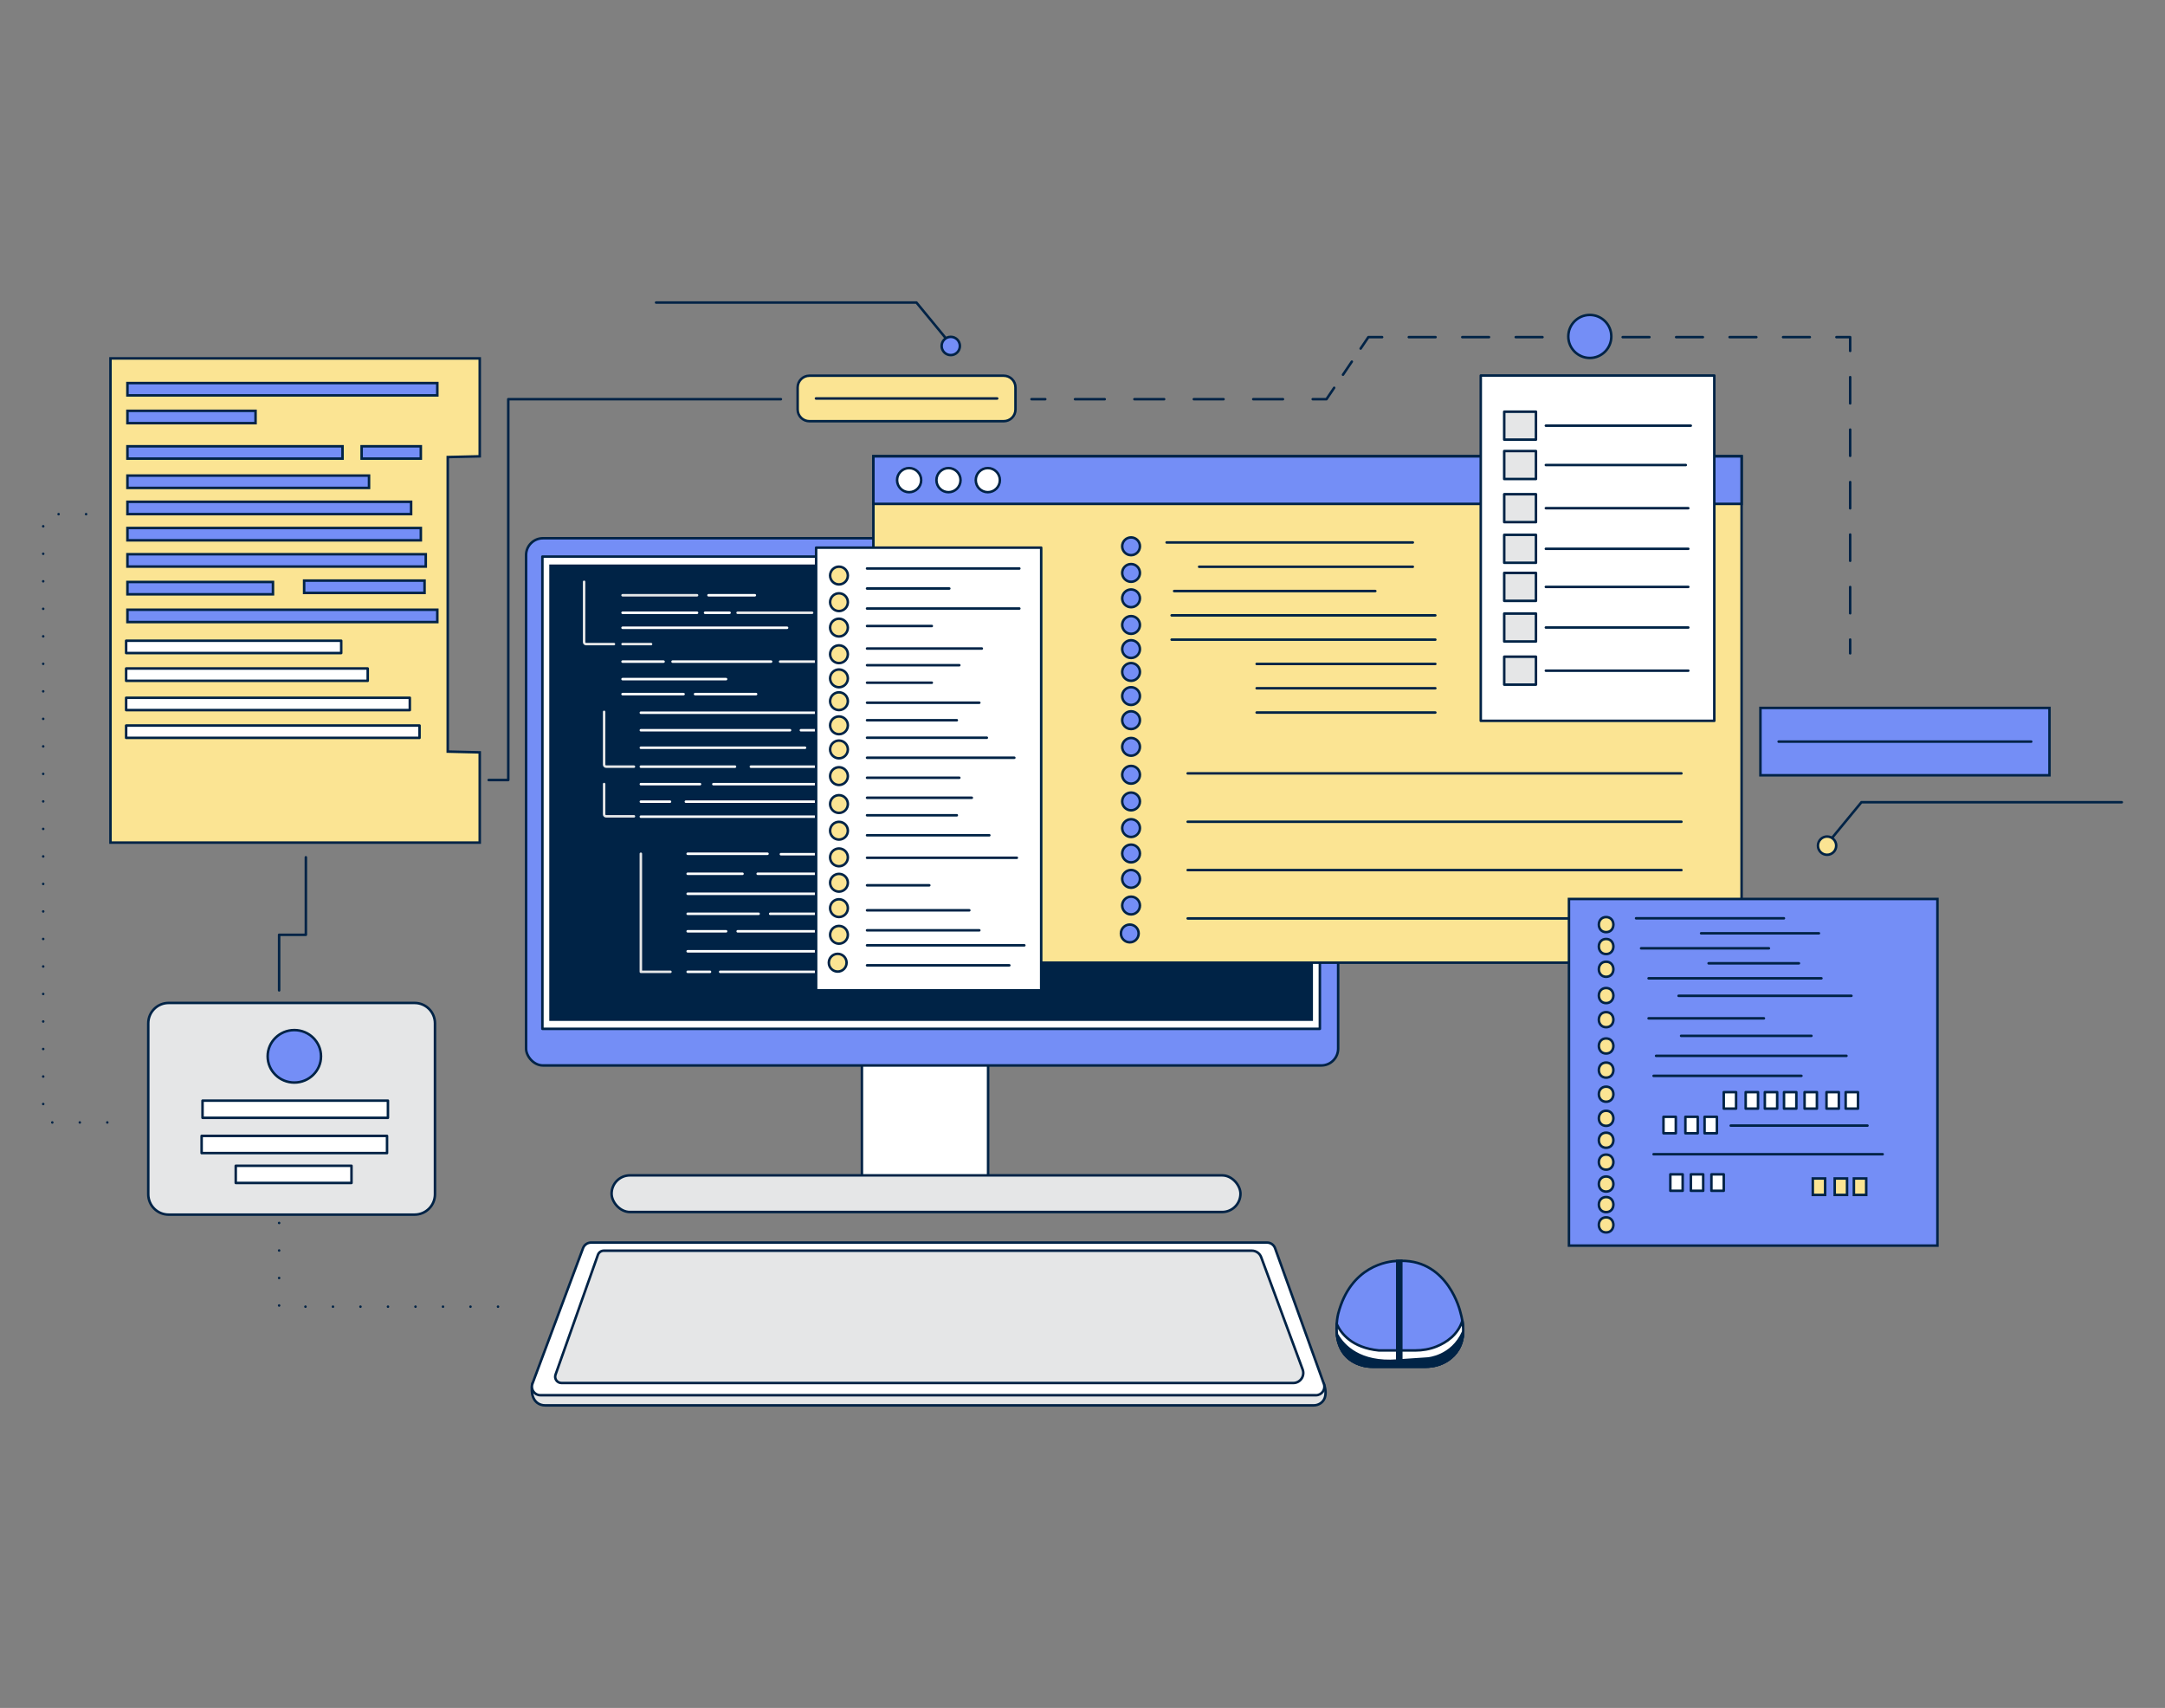 <?xml version="1.0" encoding="UTF-8"?>
<svg xmlns="http://www.w3.org/2000/svg" id="a" width="865.76" height="682.89" viewBox="0 0 865.76 682.89">
  <rect x="0" y="0" width="865.76" height="682.89" fill="#808080" stroke="none"/>
  <g>
    <line x1="412.49" y1="159.61" x2="417.99" y2="159.61" fill="none" stroke="#002346" stroke-linecap="round" stroke-linejoin="round"></line>
    <line x1="429.88" y1="159.61" x2="519" y2="159.61" fill="none" stroke="#002346" stroke-dasharray="0 0 11.88 11.88" stroke-linecap="round" stroke-linejoin="round"></line>
    <polyline points="524.94 159.61 530.44 159.61 533.52 155.05" fill="none" stroke="#002346" stroke-linecap="round" stroke-linejoin="round"></polyline>
    <line x1="537.05" y1="149.82" x2="542.35" y2="141.97" fill="none" stroke="#002346" stroke-dasharray="0 0 6.31 6.31" stroke-linecap="round" stroke-linejoin="round"></line>
    <polyline points="544.11 139.36 547.19 134.8 552.69 134.8" fill="none" stroke="#002346" stroke-linecap="round" stroke-linejoin="round"></polyline>
    <line x1="563.37" y1="134.8" x2="729.01" y2="134.8" fill="none" stroke="#002346" stroke-dasharray="0 0 10.69 10.69" stroke-linecap="round" stroke-linejoin="round"></line>
    <polyline points="734.36 134.8 739.86 134.8 739.86 140.3" fill="none" stroke="#002346" stroke-linecap="round" stroke-linejoin="round"></polyline>
    <line x1="739.86" y1="150.79" x2="739.86" y2="250.48" fill="none" stroke="#002346" stroke-dasharray="0 0 10.49 10.49" stroke-linecap="round" stroke-linejoin="round"></line>
    <line x1="739.86" y1="255.72" x2="739.86" y2="261.22" fill="none" stroke="#002346" stroke-linecap="round" stroke-linejoin="round"></line>
  </g>
  <path d="M212.91,553.25s-1.22,5.01,1.82,7.55c.91,.76,2.1,1.11,3.28,1.11h307.31c1.91,0,3.71-1.11,4.38-2.89,.5-1.32,.61-3.17-.3-5.73l-316.49-.04Z" fill="#e5e6e7" stroke="#002346" stroke-miterlimit="10"></path>
  <rect x="344.67" y="422.75" width="50.46" height="52.09" fill="#fff" stroke="#002346" stroke-linecap="round" stroke-linejoin="round"></rect>
  <rect x="210.38" y="215.21" width="324.73" height="210.79" rx="6.73" ry="6.73" fill="#748ef6" stroke="#002346" stroke-miterlimit="10"></rect>
  <rect x="216.9" y="222.54" width="310.9" height="188.82" fill="#fff" stroke="#002346" stroke-linecap="round" stroke-linejoin="round"></rect>
  <rect x="220.15" y="226.2" width="304.39" height="181.49" fill="#002346" stroke="#002346" stroke-miterlimit="10"></rect>
  <rect x="244.57" y="469.95" width="251.48" height="14.65" rx="7.32" ry="7.32" fill="#e5e6e7" stroke="#002346" stroke-miterlimit="10"></rect>
  <path d="M526.2,557.85H216.1c-2.37,0-4.02-2.37-3.19-4.59l20.25-54.23c.5-1.33,1.77-2.21,3.19-2.21H506.68c1.44,0,2.72,.9,3.2,2.25l19.52,54.23c.8,2.22-.85,4.56-3.2,4.56Z" fill="#fff" stroke="#002346" stroke-linecap="round" stroke-linejoin="round"></path>
  <path d="M517.16,552.96H224.51c-1.73,0-2.94-1.71-2.36-3.34l16.95-47.89c.35-1,1.3-1.67,2.36-1.67H500.59c1.68,0,3.17,1.04,3.75,2.62l16.58,44.9c.96,2.61-.97,5.39-3.75,5.39Z" fill="#e5e6e7" stroke="#002346" stroke-miterlimit="10"></path>
  <path d="M585.1,532.47c-.2,5.79-3.01,9.24-5.92,11.25-2.66,1.85-5.88,2.73-9.12,2.73h-21.14c-1.37,0-2.73-.15-4.05-.5-7.4-1.99-9.72-7.55-10.25-12.4-.17-1.51-.16-2.95-.09-4.18,.16-2.41,.59-4.07,.59-4.07,4.99-19.24,19.96-21.01,23.6-21.14,.52-.03,.81-.02,.81-.02,.28,0,.55-.02,.81-.02,18.86-.2,23.6,20.36,23.6,20.36,.37,1.27,.64,2.47,.83,3.6,.27,1.6,.37,3.06,.33,4.39Z" fill="#748ef6" stroke="#002346" stroke-miterlimit="10"></path>
  <path d="M585.1,532.47c-.2,5.79-3.01,9.24-5.92,11.25-2.66,1.85-5.88,2.73-9.12,2.73h-21.14c-1.37,0-2.73-.15-4.05-.5-7.4-1.99-9.72-7.55-10.25-12.4-.17-1.51-.16-2.95-.09-4.18,1.7,3.74,6.05,9.5,16.87,10.58h14.53c2.91,0,5.8-.49,8.5-1.57,3.85-1.55,8.5-4.55,10.36-10.3,.27,1.6,.37,3.06,.33,4.39Z" fill="#fff" stroke="#002346" stroke-linecap="round" stroke-linejoin="round"></path>
  <path d="M585.07,532.55s.03-.01,.03,0c-.22,5.74-3.02,9.16-5.92,11.16-2.66,1.85-5.88,2.73-9.12,2.73h-21.14c-1.37,0-2.73-.15-4.05-.5-7.17-1.93-9.57-7.22-10.19-11.96-.01-.1,.12-.14,.17-.06,2.45,4.18,8.86,11.24,23.89,10.08v-39.86c.52-.03,.81-.02,.81-.02,.28,0,.55-.02,.81-.02v39.79l10.58-.71s9.74-.65,14.14-10.65Z" fill="#002346" stroke="#002346" stroke-miterlimit="10"></path>
  <rect x="703.98" y="283.05" width="115.58" height="26.93" fill="#748ef6" stroke="#002346" stroke-miterlimit="10"></rect>
  <polygon points="179.05 182.75 191.84 182.45 191.84 143.3 44.18 143.3 44.18 336.89 191.84 336.89 191.84 300.82 179.05 300.51 179.05 182.75" fill="#fbe493" stroke="#002346" stroke-miterlimit="10"></polygon>
  <rect x="50.44" y="256.18" width="86.01" height="4.93" fill="#fff" stroke="#002346" stroke-linecap="round" stroke-linejoin="round"></rect>
  <rect x="50.44" y="267.28" width="96.61" height="4.93" fill="#fff" stroke="#002346" stroke-linecap="round" stroke-linejoin="round"></rect>
  <rect x="50.44" y="278.99" width="113.44" height="4.93" fill="#fff" stroke="#002346" stroke-linecap="round" stroke-linejoin="round"></rect>
  <rect x="50.44" y="290.09" width="117.33" height="4.93" fill="#fff" stroke="#002346" stroke-linecap="round" stroke-linejoin="round"></rect>
  <rect x="50.96" y="243.79" width="123.92" height="4.93" fill="#748ef6" stroke="#002346" stroke-miterlimit="10"></rect>
  <rect x="50.96" y="153.16" width="123.92" height="4.93" fill="#748ef6" stroke="#002346" stroke-miterlimit="10"></rect>
  <rect x="50.96" y="164.26" width="51.23" height="4.93" fill="#748ef6" stroke="#002346" stroke-miterlimit="10"></rect>
  <rect x="50.96" y="178.44" width="86.01" height="4.93" fill="#748ef6" stroke="#002346" stroke-miterlimit="10"></rect>
  <rect x="144.61" y="178.44" width="23.67" height="4.93" fill="#748ef6" stroke="#002346" stroke-miterlimit="10"></rect>
  <rect x="50.96" y="190.15" width="96.61" height="4.93" fill="#748ef6" stroke="#002346" stroke-miterlimit="10"></rect>
  <rect x="50.96" y="200.63" width="113.44" height="4.93" fill="#748ef6" stroke="#002346" stroke-miterlimit="10"></rect>
  <rect x="50.96" y="211.11" width="117.33" height="4.93" fill="#748ef6" stroke="#002346" stroke-miterlimit="10"></rect>
  <rect x="50.96" y="221.6" width="119.3" height="4.93" fill="#748ef6" stroke="#002346" stroke-miterlimit="10"></rect>
  <rect x="50.96" y="232.69" width="58.2" height="4.93" fill="#748ef6" stroke="#002346" stroke-miterlimit="10"></rect>
  <rect x="121.62" y="232.14" width="48.15" height="4.93" fill="#748ef6" stroke="#002346" stroke-miterlimit="10"></rect>
  <path d="M165.8,485.64H67.43c-4.5,0-8.14-3.64-8.14-8.14v-68.35c0-4.5,3.64-8.14,8.14-8.14h98.37c4.5,0,8.14,3.64,8.14,8.14v68.35c0,4.5-3.64,8.14-8.14,8.14Z" fill="#e5e6e7" stroke="#002346" stroke-miterlimit="10"></path>
  <ellipse cx="117.7" cy="422.35" rx="10.67" ry="10.49" fill="#748ef6" stroke="#002346" stroke-miterlimit="10"></ellipse>
  <rect x="80.99" y="440.07" width="74.14" height="6.87" fill="#fff" stroke="#002346" stroke-linecap="round" stroke-linejoin="round"></rect>
  <rect x="80.63" y="454.17" width="74.14" height="6.87" fill="#fff" stroke="#002346" stroke-linecap="round" stroke-linejoin="round"></rect>
  <rect x="94.27" y="466.11" width="46.29" height="6.87" fill="#fff" stroke="#002346" stroke-linecap="round" stroke-linejoin="round"></rect>
  <path d="M401.38,168.41h-77.71c-2.59,0-4.7-2.1-4.7-4.7v-8.79c0-2.59,2.1-4.7,4.7-4.7h77.71c2.59,0,4.7,2.1,4.7,4.7v8.79c0,2.59-2.1,4.7-4.7,4.7Z" fill="#fbe493" stroke="#002346" stroke-miterlimit="10"></path>
  <line x1="326.29" y1="159.32" x2="398.76" y2="159.32" fill="none" stroke="#002346" stroke-linecap="round" stroke-linejoin="round"></line>
  <circle cx="635.75" cy="134.52" r="8.6" fill="#748ef6" stroke="#002346" stroke-miterlimit="10"></circle>
  <path d="M233.58,232.62v24.11c0,.44,.36,.8,.8,.8h11.13" fill="none" stroke="#e5e6e7" stroke-linecap="round" stroke-linejoin="round"></path>
  <path d="M241.58,284.62v21.11c0,.44,.36,.8,.8,.8h11.13" fill="none" stroke="#e5e6e7" stroke-linecap="round" stroke-linejoin="round"></path>
  <path d="M241.58,313.48v12.11c0,.44,.36,.8,.8,.8h11.13" fill="none" stroke="#e5e6e7" stroke-linecap="round" stroke-linejoin="round"></path>
  <line x1="248.95" y1="257.53" x2="260.35" y2="257.53" fill="none" stroke="#e5e6e7" stroke-linecap="round" stroke-linejoin="round"></line>
  <line x1="248.95" y1="264.53" x2="265.35" y2="264.53" fill="none" stroke="#fff" stroke-linecap="round" stroke-linejoin="round"></line>
  <line x1="248.95" y1="271.53" x2="290.35" y2="271.53" fill="none" stroke="#fff" stroke-linecap="round" stroke-linejoin="round"></line>
  <line x1="311.95" y1="264.53" x2="328.35" y2="264.53" fill="none" stroke="#f0f1f1" stroke-linecap="round" stroke-linejoin="round"></line>
  <line x1="268.95" y1="264.53" x2="308.35" y2="264.53" fill="none" stroke="#fff" stroke-linecap="round" stroke-linejoin="round"></line>
  <line x1="248.95" y1="277.53" x2="273.35" y2="277.53" fill="none" stroke="#fff" stroke-linecap="round" stroke-linejoin="round"></line>
  <line x1="277.95" y1="277.53" x2="302.35" y2="277.53" fill="none" stroke="#fff" stroke-linecap="round" stroke-linejoin="round"></line>
  <line x1="248.95" y1="238" x2="278.75" y2="238" fill="none" stroke="#e5e6e7" stroke-linecap="round" stroke-linejoin="round"></line>
  <line x1="248.95" y1="245" x2="278.75" y2="245" fill="none" stroke="#fff" stroke-linecap="round" stroke-linejoin="round"></line>
  <line x1="248.95" y1="251" x2="314.75" y2="251" fill="none" stroke="#fff" stroke-linecap="round" stroke-linejoin="round"></line>
  <line x1="294.95" y1="245" x2="324.75" y2="245" fill="none" stroke="#e5e6e7" stroke-linecap="round" stroke-linejoin="round"></line>
  <line x1="281.95" y1="245" x2="291.75" y2="245" fill="none" stroke="#fff" stroke-linecap="round" stroke-linejoin="round"></line>
  <line x1="283.32" y1="238" x2="301.86" y2="238" fill="none" stroke="#fff" stroke-linecap="round" stroke-linejoin="round"></line>
  <line x1="256.27" y1="284.97" x2="325.92" y2="284.97" fill="none" stroke="#fff" stroke-linecap="round" stroke-linejoin="round"></line>
  <line x1="320.27" y1="291.97" x2="389.92" y2="291.97" fill="none" stroke="#fff" stroke-linecap="round" stroke-linejoin="round"></line>
  <line x1="256.27" y1="291.97" x2="315.92" y2="291.97" fill="none" stroke="#fff" stroke-linecap="round" stroke-linejoin="round"></line>
  <line x1="256.27" y1="298.97" x2="321.92" y2="298.97" fill="none" stroke="#fff" stroke-linecap="round" stroke-linejoin="round"></line>
  <line x1="256.27" y1="306.53" x2="293.92" y2="306.53" fill="none" stroke="#fff" stroke-linecap="round" stroke-linejoin="round"></line>
  <line x1="256.27" y1="313.53" x2="279.92" y2="313.53" fill="none" stroke="#fff" stroke-linecap="round" stroke-linejoin="round"></line>
  <line x1="256.27" y1="320.53" x2="267.92" y2="320.53" fill="none" stroke="#fff" stroke-linecap="round" stroke-linejoin="round"></line>
  <line x1="274.27" y1="320.53" x2="330.92" y2="320.53" fill="none" stroke="#fff" stroke-linecap="round" stroke-linejoin="round"></line>
  <line x1="256.27" y1="326.53" x2="329.36" y2="326.53" fill="none" stroke="#fff" stroke-linecap="round" stroke-linejoin="round"></line>
  <line x1="312.27" y1="341.53" x2="385.36" y2="341.53" fill="none" stroke="#fff" stroke-linecap="round" stroke-linejoin="round"></line>
  <line x1="285.27" y1="313.53" x2="329.92" y2="313.53" fill="none" stroke="#fff" stroke-linecap="round" stroke-linejoin="round"></line>
  <line x1="300.27" y1="306.53" x2="337.92" y2="306.53" fill="none" stroke="#fff" stroke-linecap="round" stroke-linejoin="round"></line>
  <polyline points="256.27 341.36 256.27 388.56 268.1 388.56" fill="none" stroke="#e5e6e7" stroke-linecap="round" stroke-linejoin="round"></polyline>
  <line x1="274.99" y1="341.36" x2="306.92" y2="341.36" fill="none" stroke="#fff" stroke-linecap="round" stroke-linejoin="round"></line>
  <line x1="274.99" y1="365.36" x2="303.36" y2="365.36" fill="none" stroke="#fff" stroke-linecap="round" stroke-linejoin="round"></line>
  <line x1="274.99" y1="372.36" x2="290.36" y2="372.36" fill="none" stroke="#fff" stroke-linecap="round" stroke-linejoin="round"></line>
  <line x1="294.99" y1="372.36" x2="332.36" y2="372.36" fill="none" stroke="#fff" stroke-linecap="round" stroke-linejoin="round"></line>
  <line x1="307.99" y1="365.36" x2="336.36" y2="365.36" fill="none" stroke="#fff" stroke-linecap="round" stroke-linejoin="round"></line>
  <line x1="274.99" y1="349.36" x2="296.92" y2="349.36" fill="none" stroke="#fff" stroke-linecap="round" stroke-linejoin="round"></line>
  <line x1="274.99" y1="380.36" x2="331.92" y2="380.36" fill="none" stroke="#fff" stroke-linecap="round" stroke-linejoin="round"></line>
  <line x1="274.99" y1="388.56" x2="283.92" y2="388.56" fill="none" stroke="#fff" stroke-linecap="round" stroke-linejoin="round"></line>
  <line x1="287.99" y1="388.56" x2="332.92" y2="388.56" fill="none" stroke="#fff" stroke-linecap="round" stroke-linejoin="round"></line>
  <line x1="274.99" y1="357.36" x2="329.92" y2="357.36" fill="none" stroke="#fff" stroke-linecap="round" stroke-linejoin="round"></line>
  <line x1="302.99" y1="349.36" x2="331.92" y2="349.36" fill="none" stroke="#fff" stroke-linecap="round" stroke-linejoin="round"></line>
  <g>
    <rect x="349.26" y="182.38" width="347.18" height="202.52" fill="#fbe493" stroke="#002346" stroke-miterlimit="10"></rect>
    <rect x="349.26" y="182.47" width="347.18" height="19" fill="#748ef6" stroke="#002346" stroke-miterlimit="10"></rect>
    <circle cx="363.55" cy="191.97" r="4.82" fill="#fff" stroke="#002346" stroke-linecap="round" stroke-linejoin="round"></circle>
    <circle cx="379.29" cy="191.97" r="4.82" fill="#fff" stroke="#002346" stroke-linecap="round" stroke-linejoin="round"></circle>
    <circle cx="395.02" cy="191.97" r="4.82" fill="#fff" stroke="#002346" stroke-linecap="round" stroke-linejoin="round"></circle>
    <path d="M685.53,288.21h-93.39V150.15h93.39v138.06Z" fill="#fff" stroke="#002346" stroke-linecap="round" stroke-linejoin="round"></path>
    <g>
      <rect x="601.52" y="164.61" width="12.69" height="11.17" fill="#e5e6e7" stroke="#002346" stroke-linecap="round" stroke-linejoin="round"></rect>
      <rect x="601.52" y="180.35" width="12.69" height="11.17" fill="#e5e6e7" stroke="#002346" stroke-linecap="round" stroke-linejoin="round"></rect>
      <rect x="601.52" y="197.6" width="12.69" height="11.17" fill="#e5e6e7" stroke="#002346" stroke-linecap="round" stroke-linejoin="round"></rect>
      <rect x="601.52" y="213.85" width="12.69" height="11.17" fill="#e5e6e7" stroke="#002346" stroke-linecap="round" stroke-linejoin="round"></rect>
      <rect x="601.52" y="229.07" width="12.69" height="11.17" fill="#e5e6e7" stroke="#002346" stroke-linecap="round" stroke-linejoin="round"></rect>
      <rect x="601.52" y="245.32" width="12.69" height="11.17" fill="#e5e6e7" stroke="#002346" stroke-linecap="round" stroke-linejoin="round"></rect>
      <rect x="601.52" y="262.57" width="12.69" height="11.17" fill="#e5e6e7" stroke="#002346" stroke-linecap="round" stroke-linejoin="round"></rect>
      <line x1="618.17" y1="170.2" x2="676.13" y2="170.2" fill="none" stroke="#002346" stroke-linecap="round" stroke-linejoin="round"></line>
      <line x1="618.17" y1="185.93" x2="674.13" y2="185.93" fill="none" stroke="#002346" stroke-linecap="round" stroke-linejoin="round"></line>
      <line x1="618.17" y1="203.19" x2="675.13" y2="203.19" fill="none" stroke="#002346" stroke-linecap="round" stroke-linejoin="round"></line>
      <line x1="618.17" y1="219.43" x2="675.13" y2="219.43" fill="none" stroke="#002346" stroke-linecap="round" stroke-linejoin="round"></line>
      <line x1="618.17" y1="234.66" x2="675.13" y2="234.66" fill="none" stroke="#002346" stroke-linecap="round" stroke-linejoin="round"></line>
      <line x1="618.17" y1="250.9" x2="675.13" y2="250.9" fill="none" stroke="#002346" stroke-linecap="round" stroke-linejoin="round"></line>
      <line x1="618.17" y1="268.16" x2="675.13" y2="268.16" fill="none" stroke="#002346" stroke-linecap="round" stroke-linejoin="round"></line>
    </g>
    <g>
      <circle cx="452.3" cy="218.42" r="3.55" fill="#748ef6" stroke="#002346" stroke-miterlimit="10"></circle>
      <circle cx="451.79" cy="373.22" r="3.55" fill="#748ef6" stroke="#002346" stroke-miterlimit="10"></circle>
      <circle cx="452.3" cy="362.06" r="3.55" fill="#748ef6" stroke="#002346" stroke-miterlimit="10"></circle>
      <circle cx="452.3" cy="351.4" r="3.55" fill="#748ef6" stroke="#002346" stroke-miterlimit="10"></circle>
      <circle cx="452.3" cy="341.25" r="3.55" fill="#748ef6" stroke="#002346" stroke-miterlimit="10"></circle>
      <circle cx="452.3" cy="331.1" r="3.55" fill="#748ef6" stroke="#002346" stroke-miterlimit="10"></circle>
      <circle cx="452.3" cy="320.44" r="3.55" fill="#748ef6" stroke="#002346" stroke-miterlimit="10"></circle>
      <circle cx="452.3" cy="309.78" r="3.55" fill="#748ef6" stroke="#002346" stroke-miterlimit="10"></circle>
      <circle cx="452.3" cy="298.61" r="3.55" fill="#748ef6" stroke="#002346" stroke-miterlimit="10"></circle>
      <circle cx="452.3" cy="287.95" r="3.55" fill="#748ef6" stroke="#002346" stroke-miterlimit="10"></circle>
      <circle cx="452.3" cy="278.31" r="3.55" fill="#748ef6" stroke="#002346" stroke-miterlimit="10"></circle>
      <circle cx="452.3" cy="268.66" r="3.55" fill="#748ef6" stroke="#002346" stroke-miterlimit="10"></circle>
      <circle cx="452.3" cy="259.53" r="3.55" fill="#748ef6" stroke="#002346" stroke-miterlimit="10"></circle>
      <circle cx="452.3" cy="249.88" r="3.55" fill="#748ef6" stroke="#002346" stroke-miterlimit="10"></circle>
      <circle cx="452.3" cy="239.23" r="3.55" fill="#748ef6" stroke="#002346" stroke-miterlimit="10"></circle>
      <circle cx="452.3" cy="229.07" r="3.55" fill="#748ef6" stroke="#002346" stroke-miterlimit="10"></circle>
    </g>
    <rect x="326.36" y="218.97" width="90" height="177" fill="#fff" stroke="#002346" stroke-linecap="round" stroke-linejoin="round"></rect>
    <g>
      <circle cx="335.5" cy="230.12" r="3.55" fill="#fbe493" stroke="#002346" stroke-miterlimit="10"></circle>
      <circle cx="334.99" cy="384.92" r="3.55" fill="#fbe493" stroke="#002346" stroke-miterlimit="10"></circle>
      <circle cx="335.5" cy="373.76" r="3.55" fill="#fbe493" stroke="#002346" stroke-miterlimit="10"></circle>
      <circle cx="335.5" cy="363.1" r="3.55" fill="#fbe493" stroke="#002346" stroke-miterlimit="10"></circle>
      <circle cx="335.5" cy="352.95" r="3.55" fill="#fbe493" stroke="#002346" stroke-miterlimit="10"></circle>
      <circle cx="335.5" cy="342.8" r="3.55" fill="#fbe493" stroke="#002346" stroke-miterlimit="10"></circle>
      <circle cx="335.5" cy="332.14" r="3.55" fill="#fbe493" stroke="#002346" stroke-miterlimit="10"></circle>
      <circle cx="335.5" cy="321.48" r="3.55" fill="#fbe493" stroke="#002346" stroke-miterlimit="10"></circle>
      <circle cx="335.5" cy="310.31" r="3.55" fill="#fbe493" stroke="#002346" stroke-miterlimit="10"></circle>
      <circle cx="335.5" cy="299.65" r="3.55" fill="#fbe493" stroke="#002346" stroke-miterlimit="10"></circle>
      <circle cx="335.5" cy="290.01" r="3.55" fill="#fbe493" stroke="#002346" stroke-miterlimit="10"></circle>
      <circle cx="335.5" cy="280.36" r="3.55" fill="#fbe493" stroke="#002346" stroke-miterlimit="10"></circle>
      <circle cx="335.5" cy="271.23" r="3.55" fill="#fbe493" stroke="#002346" stroke-miterlimit="10"></circle>
      <circle cx="335.5" cy="261.58" r="3.55" fill="#fbe493" stroke="#002346" stroke-miterlimit="10"></circle>
      <circle cx="335.5" cy="250.93" r="3.55" fill="#fbe493" stroke="#002346" stroke-miterlimit="10"></circle>
      <circle cx="335.5" cy="240.77" r="3.55" fill="#fbe493" stroke="#002346" stroke-miterlimit="10"></circle>
      <line x1="346.72" y1="227.3" x2="407.62" y2="227.3" fill="none" stroke="#002346" stroke-linecap="round" stroke-linejoin="round"></line>
      <line x1="346.72" y1="243.3" x2="407.62" y2="243.3" fill="none" stroke="#002346" stroke-linecap="round" stroke-linejoin="round"></line>
      <line x1="346.72" y1="235.3" x2="379.62" y2="235.3" fill="none" stroke="#002346" stroke-linecap="round" stroke-linejoin="round"></line>
      <line x1="346.72" y1="250.3" x2="372.62" y2="250.3" fill="none" stroke="#002346" stroke-linecap="round" stroke-linejoin="round"></line>
      <line x1="346.72" y1="259.3" x2="392.62" y2="259.3" fill="none" stroke="#002346" stroke-linecap="round" stroke-linejoin="round"></line>
      <line x1="346.72" y1="265.97" x2="383.62" y2="265.97" fill="none" stroke="#002346" stroke-linecap="round" stroke-linejoin="round"></line>
      <line x1="346.72" y1="272.97" x2="372.62" y2="272.97" fill="none" stroke="#002346" stroke-linecap="round" stroke-linejoin="round"></line>
      <line x1="346.72" y1="280.97" x2="391.62" y2="280.97" fill="none" stroke="#002346" stroke-linecap="round" stroke-linejoin="round"></line>
      <line x1="346.72" y1="287.97" x2="382.62" y2="287.97" fill="none" stroke="#002346" stroke-linecap="round" stroke-linejoin="round"></line>
      <line x1="346.72" y1="294.97" x2="394.62" y2="294.97" fill="none" stroke="#002346" stroke-linecap="round" stroke-linejoin="round"></line>
      <line x1="346.72" y1="302.97" x2="405.62" y2="302.97" fill="none" stroke="#002346" stroke-linecap="round" stroke-linejoin="round"></line>
      <line x1="346.72" y1="310.97" x2="383.62" y2="310.97" fill="none" stroke="#002346" stroke-linecap="round" stroke-linejoin="round"></line>
      <line x1="346.72" y1="318.97" x2="388.62" y2="318.97" fill="none" stroke="#002346" stroke-linecap="round" stroke-linejoin="round"></line>
      <line x1="346.72" y1="325.97" x2="382.62" y2="325.97" fill="none" stroke="#002346" stroke-linecap="round" stroke-linejoin="round"></line>
      <line x1="346.72" y1="333.97" x2="395.62" y2="333.97" fill="none" stroke="#002346" stroke-linecap="round" stroke-linejoin="round"></line>
      <line x1="346.72" y1="342.97" x2="406.62" y2="342.97" fill="none" stroke="#002346" stroke-linecap="round" stroke-linejoin="round"></line>
      <line x1="346.72" y1="353.97" x2="371.62" y2="353.97" fill="none" stroke="#002346" stroke-linecap="round" stroke-linejoin="round"></line>
      <line x1="346.72" y1="363.97" x2="387.62" y2="363.97" fill="none" stroke="#002346" stroke-linecap="round" stroke-linejoin="round"></line>
      <line x1="346.72" y1="371.97" x2="391.62" y2="371.97" fill="none" stroke="#002346" stroke-linecap="round" stroke-linejoin="round"></line>
      <line x1="346.72" y1="377.97" x2="409.62" y2="377.97" fill="none" stroke="#002346" stroke-linecap="round" stroke-linejoin="round"></line>
      <line x1="346.72" y1="385.97" x2="403.62" y2="385.97" fill="none" stroke="#002346" stroke-linecap="round" stroke-linejoin="round"></line>
    </g>
    <line x1="466.52" y1="216.89" x2="564.97" y2="216.89" fill="none" stroke="#002346" stroke-linecap="round" stroke-linejoin="round"></line>
    <line x1="479.52" y1="226.61" x2="564.97" y2="226.61" fill="none" stroke="#002346" stroke-linecap="round" stroke-linejoin="round"></line>
    <line x1="469.52" y1="236.32" x2="549.97" y2="236.32" fill="none" stroke="#002346" stroke-linecap="round" stroke-linejoin="round"></line>
    <line x1="468.52" y1="246.04" x2="573.97" y2="246.04" fill="none" stroke="#002346" stroke-linecap="round" stroke-linejoin="round"></line>
    <line x1="468.52" y1="255.75" x2="573.97" y2="255.75" fill="none" stroke="#002346" stroke-linecap="round" stroke-linejoin="round"></line>
    <line x1="502.52" y1="265.46" x2="573.97" y2="265.46" fill="none" stroke="#002346" stroke-linecap="round" stroke-linejoin="round"></line>
    <line x1="502.52" y1="275.18" x2="573.97" y2="275.18" fill="none" stroke="#002346" stroke-linecap="round" stroke-linejoin="round"></line>
    <line x1="502.52" y1="284.89" x2="573.97" y2="284.89" fill="none" stroke="#002346" stroke-linecap="round" stroke-linejoin="round"></line>
    <line x1="474.94" y1="309.22" x2="672.38" y2="309.22" fill="none" stroke="#002346" stroke-linecap="round" stroke-linejoin="round"></line>
    <line x1="474.94" y1="328.56" x2="672.38" y2="328.56" fill="none" stroke="#002346" stroke-linecap="round" stroke-linejoin="round"></line>
    <line x1="474.94" y1="347.89" x2="672.38" y2="347.89" fill="none" stroke="#002346" stroke-linecap="round" stroke-linejoin="round"></line>
    <line x1="474.94" y1="367.22" x2="672.38" y2="367.22" fill="none" stroke="#002346" stroke-linecap="round" stroke-linejoin="round"></line>
  </g>
  <g>
    <rect x="627.41" y="359.44" width="147.35" height="138.59" fill="#748ef6" stroke="#002346" stroke-miterlimit="10"></rect>
    <path d="M642.27,372.7c3.88,0,3.88-6.03,0-6.03s-3.88,6.03,0,6.03h0Zm0,8.76c3.88,0,3.88-6.03,0-6.03s-3.88,6.03,0,6.03h0Zm0,9.09c3.88,0,3.88-6.03,0-6.03s-3.88,6.03,0,6.03h0Zm0,10.52c3.88,0,3.88-6.03,0-6.03s-3.88,6.03,0,6.03h0Zm0,9.64c3.88,0,3.88-6.03,0-6.03s-3.88,6.03,0,6.03h0Zm0,10.52c3.88,0,3.88-6.03,0-6.03s-3.88,6.03,0,6.03h0Zm0,9.64c3.88,0,3.88-6.03,0-6.03s-3.88,6.03,0,6.03h0Zm0,9.64c3.88,0,3.88-6.03,0-6.03s-3.88,6.03,0,6.03h0Zm0,9.64c3.88,0,3.88-6.03,0-6.03s-3.88,6.03,0,6.03h0Zm0,8.76c3.88,0,3.88-6.03,0-6.03s-3.88,6.03,0,6.03h0Zm0,8.76c3.88,0,3.88-6.03,0-6.03s-3.88,6.03,0,6.03h0Zm0,8.76c3.88,0,3.88-6.03,0-6.03s-3.88,6.03,0,6.03h0Zm0,8.22c3.88,0,3.88-6.03,0-6.03s-3.88,6.03,0,6.03h0Zm0,8.11c3.88,0,3.88-6.03,0-6.03s-3.88,6.03,0,6.03h0Z" fill="#fbe493" stroke="#002346" stroke-miterlimit="10"></path>
    <g>
      <rect x="689.31" y="436.68" width="4.93" height="6.57" fill="#fff" stroke="#002346" stroke-linecap="round" stroke-linejoin="round"></rect>
      <rect x="698.08" y="436.68" width="4.93" height="6.57" fill="#fff" stroke="#002346" stroke-linecap="round" stroke-linejoin="round"></rect>
      <rect x="705.74" y="436.68" width="4.93" height="6.57" fill="#fff" stroke="#002346" stroke-linecap="round" stroke-linejoin="round"></rect>
      <rect x="713.41" y="436.68" width="4.93" height="6.57" fill="#fff" stroke="#002346" stroke-linecap="round" stroke-linejoin="round"></rect>
      <rect x="721.63" y="436.68" width="4.93" height="6.57" fill="#fff" stroke="#002346" stroke-linecap="round" stroke-linejoin="round"></rect>
      <rect x="730.4" y="436.68" width="4.93" height="6.57" fill="#fff" stroke="#002346" stroke-linecap="round" stroke-linejoin="round"></rect>
      <rect x="738.06" y="436.68" width="4.93" height="6.57" fill="#fff" stroke="#002346" stroke-linecap="round" stroke-linejoin="round"></rect>
    </g>
    <g>
      <rect x="724.92" y="471.19" width="4.93" height="6.57" fill="#fbe493" stroke="#002346" stroke-miterlimit="10"></rect>
      <rect x="733.68" y="471.19" width="4.93" height="6.57" fill="#fbe493" stroke="#002346" stroke-miterlimit="10"></rect>
      <rect x="741.35" y="471.19" width="4.93" height="6.57" fill="#fbe493" stroke="#002346" stroke-miterlimit="10"></rect>
      <rect x="667.95" y="469.54" width="4.93" height="6.57" fill="#fff" stroke="#002346" stroke-linecap="round" stroke-linejoin="round"></rect>
      <rect x="676.16" y="469.54" width="4.93" height="6.57" fill="#fff" stroke="#002346" stroke-linecap="round" stroke-linejoin="round"></rect>
      <rect x="684.38" y="469.54" width="4.93" height="6.57" fill="#fff" stroke="#002346" stroke-linecap="round" stroke-linejoin="round"></rect>
      <rect x="665.21" y="446.54" width="4.93" height="6.57" fill="#fff" stroke="#002346" stroke-linecap="round" stroke-linejoin="round"></rect>
      <rect x="673.97" y="446.54" width="4.93" height="6.57" fill="#fff" stroke="#002346" stroke-linecap="round" stroke-linejoin="round"></rect>
      <rect x="681.64" y="446.54" width="4.93" height="6.57" fill="#fff" stroke="#002346" stroke-linecap="round" stroke-linejoin="round"></rect>
    </g>
    <line x1="654.25" y1="367.16" x2="713.37" y2="367.16" fill="none" stroke="#002346" stroke-linecap="round" stroke-linejoin="round"></line>
    <line x1="680.25" y1="373.16" x2="727.37" y2="373.16" fill="none" stroke="#002346" stroke-linecap="round" stroke-linejoin="round"></line>
    <line x1="656.25" y1="379.16" x2="707.37" y2="379.16" fill="none" stroke="#002346" stroke-linecap="round" stroke-linejoin="round"></line>
    <line x1="683.25" y1="385.16" x2="719.37" y2="385.16" fill="none" stroke="#002346" stroke-linecap="round" stroke-linejoin="round"></line>
    <line x1="659.25" y1="407.16" x2="705.37" y2="407.16" fill="none" stroke="#002346" stroke-linecap="round" stroke-linejoin="round"></line>
    <line x1="672.25" y1="414.16" x2="724.37" y2="414.16" fill="none" stroke="#002346" stroke-linecap="round" stroke-linejoin="round"></line>
    <line x1="662.25" y1="422.16" x2="738.37" y2="422.16" fill="none" stroke="#002346" stroke-linecap="round" stroke-linejoin="round"></line>
    <line x1="661.25" y1="430.16" x2="720.37" y2="430.16" fill="none" stroke="#002346" stroke-linecap="round" stroke-linejoin="round"></line>
    <line x1="659.25" y1="391.16" x2="728.37" y2="391.16" fill="none" stroke="#002346" stroke-linecap="round" stroke-linejoin="round"></line>
    <line x1="671.25" y1="398.16" x2="740.37" y2="398.16" fill="none" stroke="#002346" stroke-linecap="round" stroke-linejoin="round"></line>
  </g>
  <line x1="711.26" y1="296.52" x2="812.27" y2="296.52" fill="none" stroke="#002346" stroke-linecap="round" stroke-linejoin="round"></line>
  <g>
    <polyline points="848.48 320.76 744.36 320.76 730.06 338.12" fill="none" stroke="#002346" stroke-linecap="round" stroke-linejoin="round"></polyline>
    <circle cx="730.63" cy="338.12" r="3.65" fill="#fbe493" stroke="#002346" stroke-miterlimit="10"></circle>
  </g>
  <g>
    <polyline points="262.36 120.97 366.48 120.97 380.77 138.33" fill="none" stroke="#002346" stroke-linecap="round" stroke-linejoin="round"></polyline>
    <circle cx="380.2" cy="138.33" r="3.65" fill="#748ef6" stroke="#002346" stroke-miterlimit="10"></circle>
  </g>
  <line x1="692.1" y1="450.05" x2="746.78" y2="450.05" fill="#fff" stroke="#002346" stroke-linecap="round" stroke-linejoin="round"></line>
  <line x1="661.25" y1="461.49" x2="752.86" y2="461.49" fill="#fff" stroke="#002346" stroke-linecap="round" stroke-linejoin="round"></line>
  <polyline points="312.27 159.61 203.25 159.61 203.25 311.88 195.41 311.88" fill="none" stroke="#002346" stroke-linecap="round" stroke-linejoin="round"></polyline>
  <polyline points="111.62 395.98 111.62 373.76 122.31 373.76 122.31 342.77" fill="none" stroke="#002346" stroke-linecap="round" stroke-linejoin="round"></polyline>
  <polyline points="111.62 488.98 111.62 522.45 199.83 522.45" fill="none" stroke="#002346" stroke-dasharray="0 11" stroke-linecap="round" stroke-linejoin="round"></polyline>
  <polyline points="34.43 205.57 17.28 205.57 17.28 448.79 50.44 448.79" fill="none" stroke="#002346" stroke-dasharray="0 11" stroke-linecap="round" stroke-linejoin="round"></polyline>
</svg>
